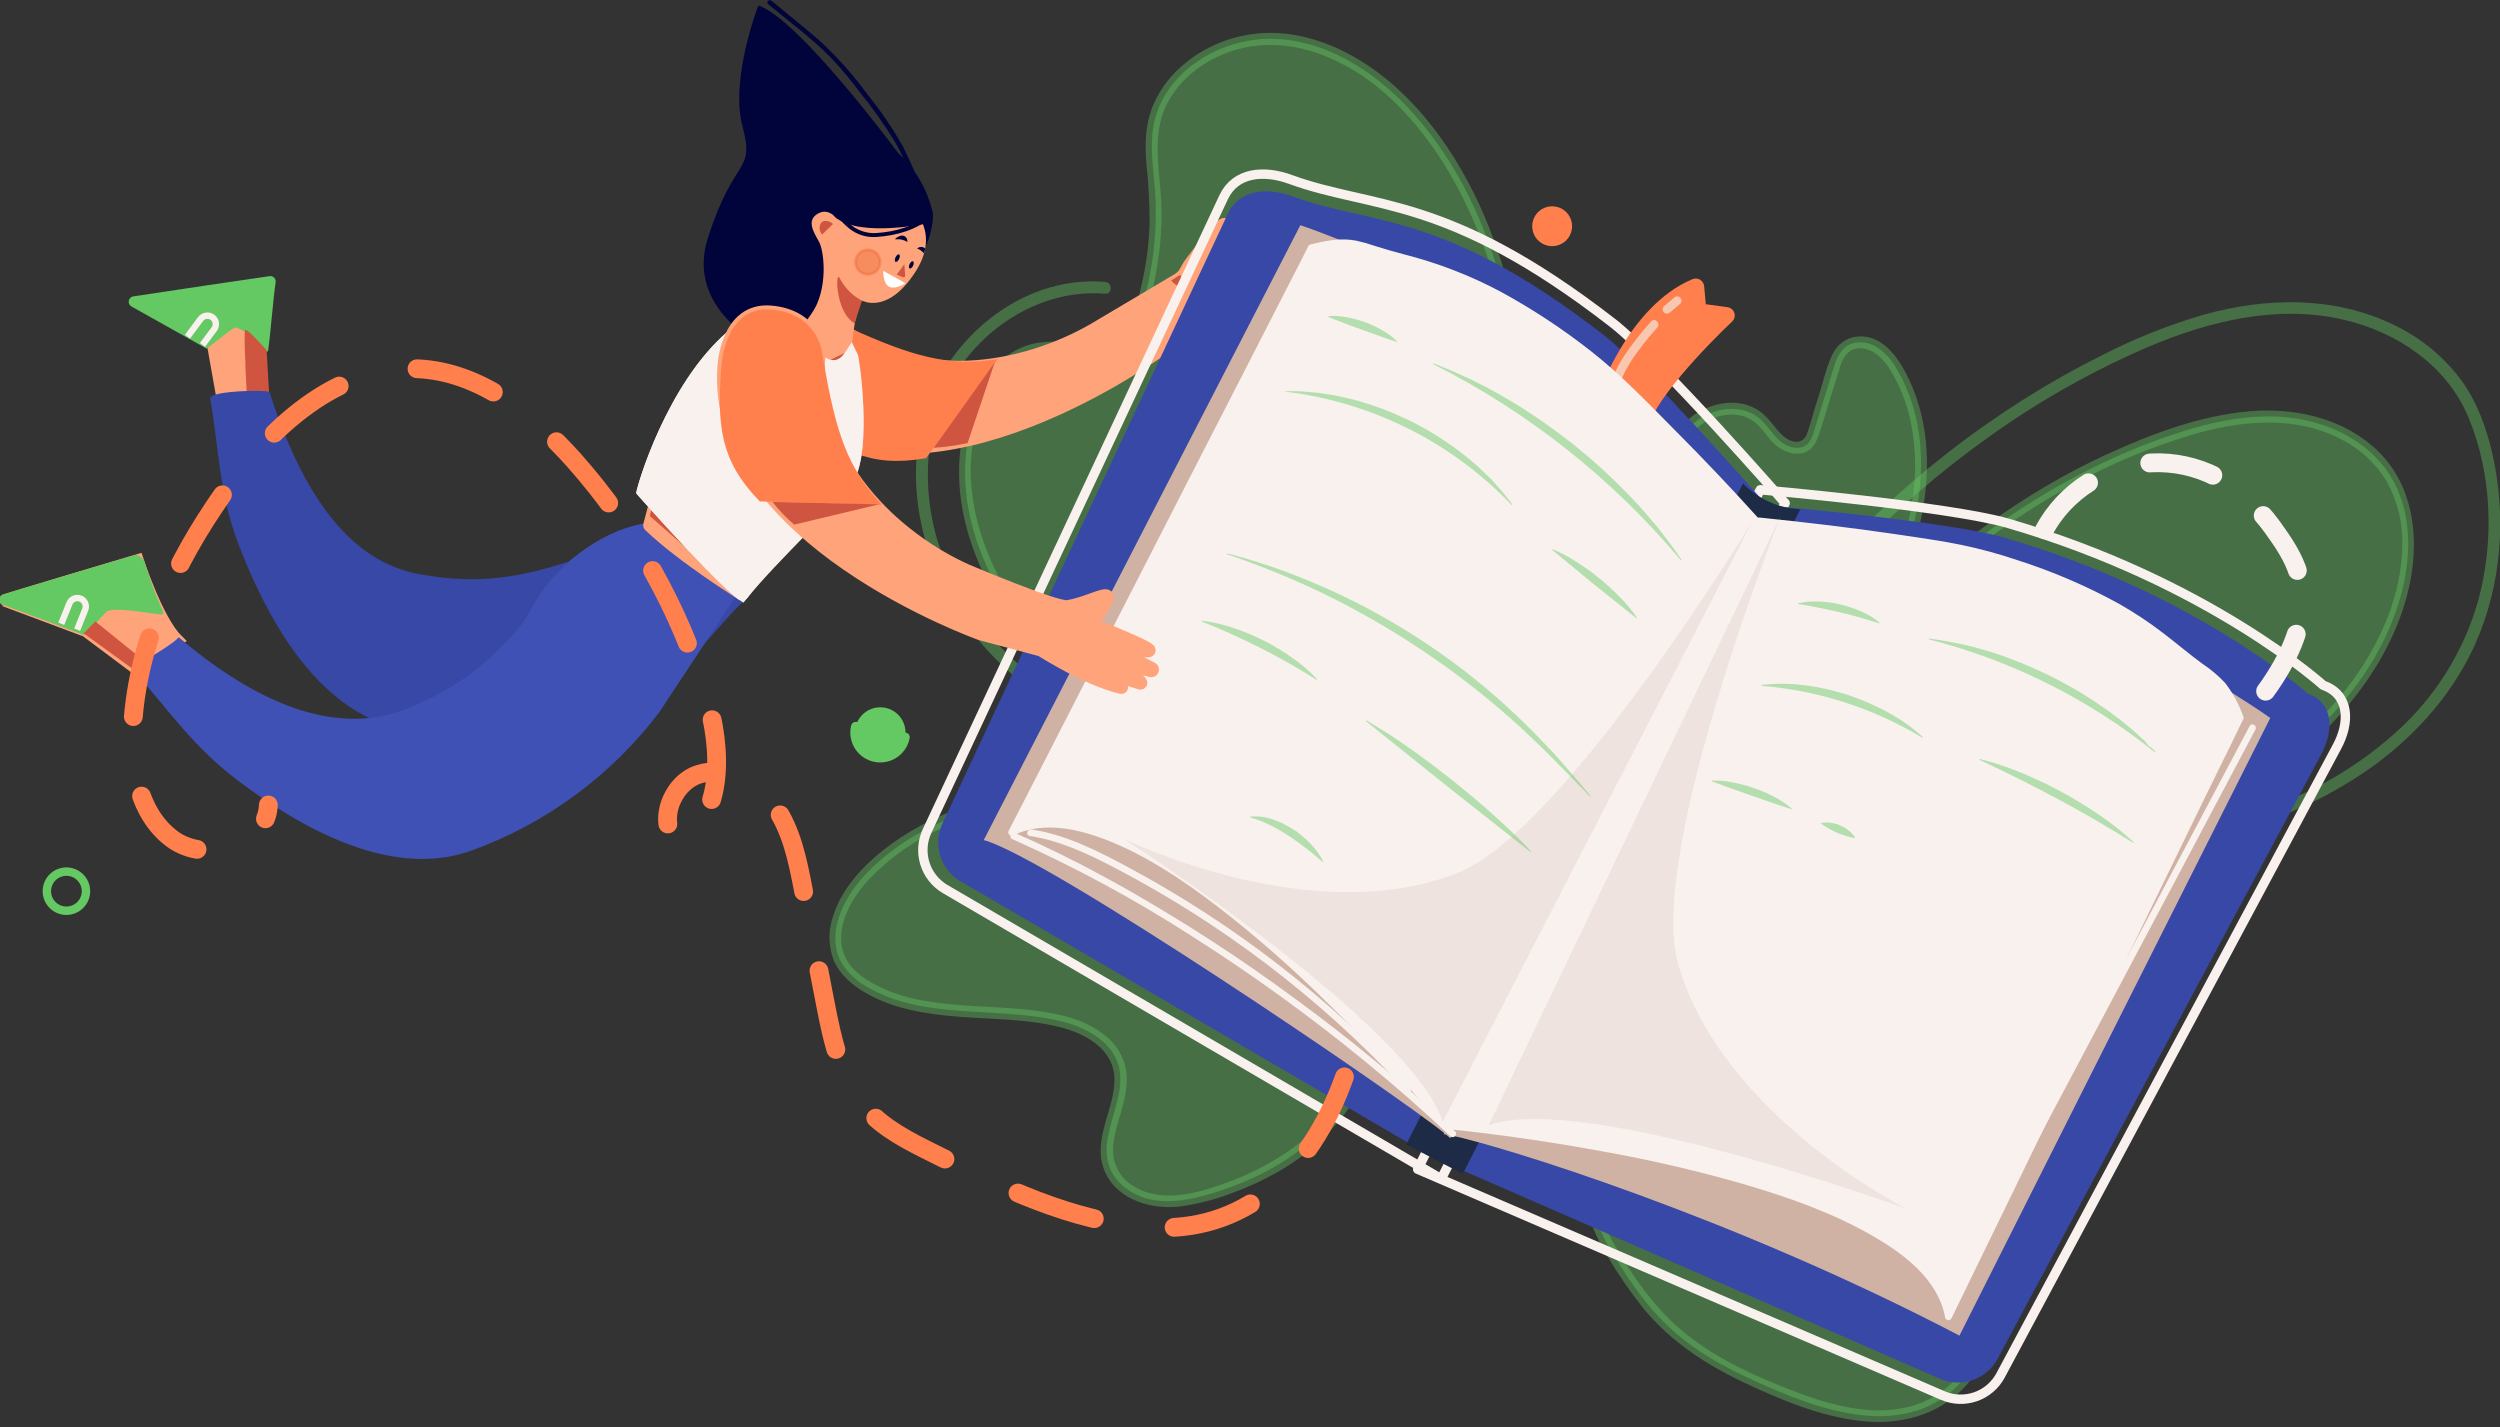 <svg width="282" height="161" viewBox="0 0 282 161" fill="none" xmlns="http://www.w3.org/2000/svg">
<rect x="0" y="0" width="282" height="161" fill="#333333" stroke="none"/>
<path opacity="0.4" d="M187.547 96.255C189.983 89.992 193.035 83.986 196.658 78.325C203.927 66.976 213.309 57.128 224.293 49.318C229.925 45.279 235.976 41.859 242.341 39.118C249.237 36.201 256.967 34.313 264.407 36.074C270.449 37.502 275.976 41.214 278.437 47.069C281.133 53.507 281.358 61.181 279.509 67.861C277.875 73.546 274.671 78.655 270.266 82.603C265.889 86.526 260.756 89.511 255.181 91.374C249.543 93.328 243.599 94.246 237.635 94.087C236.211 94.044 234.786 93.938 233.383 93.764C232.533 93.658 232.533 94.993 233.383 95.099C239.467 95.812 245.629 95.389 251.559 93.853C257.477 92.388 263.055 89.789 267.983 86.2C272.728 82.683 276.741 78.121 279.177 72.708C282.213 65.956 282.774 58.15 281.086 50.96C280.423 48.145 279.386 45.322 277.685 42.962C275.71 40.285 273.11 38.132 270.113 36.69C263.378 33.386 255.713 33.514 248.608 35.491C244.71 36.627 240.926 38.126 237.307 39.968C234.224 41.499 231.222 43.186 228.311 45.024C222.459 48.713 216.983 52.968 211.964 57.729C206.966 62.472 202.438 67.688 198.444 73.303C194.447 78.913 191.021 84.908 188.218 91.2C187.53 92.751 186.878 94.309 186.263 95.877C185.952 96.681 187.241 97.025 187.538 96.234L187.547 96.255Z" fill="#64C962"/>
<path opacity="0.4" d="M192.215 96.472C204.626 75.944 221.862 57.044 244.535 49.208C248.876 47.707 253.464 46.627 258.038 47.082C262.613 47.537 267.179 49.752 269.616 53.647C272.001 57.473 272.052 62.35 270.938 66.709C268.974 74.4 263.71 80.948 257.363 85.719C251.015 90.49 243.617 93.662 236.177 96.408" fill="#64C962"/>
<path opacity="0.4" d="M192.789 96.808C197.972 88.245 203.881 80.098 210.756 72.814C217.499 65.667 225.182 59.353 233.838 54.659C238.31 52.19 243.049 50.237 247.962 48.838C253.183 47.396 258.961 46.933 263.931 49.471C266.117 50.542 267.952 52.215 269.22 54.293C270.49 56.595 271.095 59.205 270.967 61.832C270.844 66.891 268.778 71.815 265.951 75.948C259.777 84.975 249.854 90.337 239.922 94.27C238.621 94.788 237.312 95.282 236.002 95.766C235.203 96.06 235.547 97.352 236.355 97.042C246.895 93.147 257.613 88.283 264.96 79.443C268.255 75.472 270.836 70.773 271.856 65.684C272.893 60.501 272.196 54.773 268.272 50.925C264.445 47.175 258.872 45.934 253.668 46.401C248.085 46.899 242.648 48.953 237.588 51.278C228.362 55.53 220.089 61.657 212.857 68.754C205.506 75.982 199.179 84.18 193.661 92.858C192.975 93.938 192.3 95.025 191.637 96.119C191.19 96.859 192.347 97.531 192.789 96.795V96.808Z" fill="#64C962"/>
<path opacity="0.4" d="M178.232 96.876C178.233 97.003 178.203 97.129 178.146 97.242C178.089 97.356 178.006 97.454 177.903 97.529C177.8 97.603 177.681 97.653 177.556 97.672C177.43 97.692 177.302 97.681 177.181 97.642C172.568 83.776 173.261 68.809 172.564 54.217C171.867 39.624 169.341 24.202 159.758 13.181C155.69 8.504 150.124 4.677 143.925 4.388C137.727 4.099 131.124 8.151 130.099 14.27C129.7 16.612 130.099 19.006 130.278 21.379C130.589 25.676 130.14 29.994 128.951 34.135C128.56 35.483 128.058 36.873 127.021 37.825C124.262 40.377 119.73 38.472 116.145 39.577C113.697 40.33 111.894 42.456 110.759 44.752C108.582 49.127 108.395 54.319 109.598 59.055C110.801 63.792 113.305 68.112 116.29 71.981C125.102 83.309 137.829 90.935 151.974 93.36" fill="#64C962"/>
<path opacity="0.4" d="M177.568 96.876C177.568 97.004 177.462 97.029 177.356 96.999L177.824 97.463C174.992 88.908 174.163 79.894 173.793 70.939C173.436 62.389 173.495 53.812 172.543 45.3C171.693 37.647 170.064 29.993 166.808 22.948C163.644 16.145 158.73 9.516 151.927 5.978C148.666 4.277 144.933 3.333 141.256 3.852C137.93 4.29 134.845 5.827 132.493 8.219C131.36 9.392 130.479 10.784 129.904 12.309C129.185 14.24 129.151 16.31 129.304 18.338C129.55 20.616 129.674 22.906 129.674 25.197C129.602 27.488 129.309 29.766 128.798 32C128.373 33.845 127.948 36.15 126.426 37.443C125.15 38.539 123.327 38.582 121.724 38.561C119.972 38.561 118.195 38.395 116.469 38.786C114.709 39.234 113.138 40.234 111.988 41.639C109.39 44.675 108.272 48.833 108.187 52.767C108.093 56.967 109.207 61.083 111.018 64.85C112.827 68.492 115.115 71.875 117.821 74.911C120.317 77.777 123.093 80.388 126.107 82.704C132.14 87.363 139.027 90.797 146.379 92.811C148.156 93.299 149.957 93.684 151.783 93.968C152.633 94.112 152.981 92.824 152.135 92.692C144.679 91.422 137.551 88.676 131.171 84.614C124.665 80.529 119.087 75.128 114.794 68.758C110.295 61.955 107.485 53.005 111.235 45.232C111.967 43.584 113.111 42.152 114.556 41.074C116.048 40.045 117.736 39.832 119.504 39.841C121.273 39.849 123.029 40.032 124.751 39.658C125.614 39.478 126.423 39.101 127.117 38.558C127.811 38.014 128.37 37.319 128.752 36.524C129.67 34.662 130.104 32.502 130.452 30.474C130.842 28.274 131.033 26.044 131.022 23.811C130.996 19.763 129.695 15.388 131.689 11.603C133.199 8.742 136.005 6.701 139.053 5.723C142.454 4.63 146.056 4.979 149.368 6.28C156.472 9.065 161.663 15.634 164.996 22.28C168.432 29.121 170.166 36.737 171.085 44.288C172.105 52.677 172.092 61.134 172.403 69.566C172.73 78.435 173.402 87.403 175.944 95.953C176.093 96.459 176.25 96.961 176.412 97.463C176.574 97.965 176.727 98.313 177.301 98.368C177.504 98.383 177.707 98.356 177.899 98.289C178.091 98.222 178.268 98.116 178.417 97.978C178.567 97.84 178.687 97.673 178.77 97.487C178.853 97.302 178.897 97.101 178.899 96.897C178.92 96.047 177.59 96.047 177.568 96.897V96.876Z" fill="#64C962"/>
<path opacity="0.4" d="M124.649 31.792C114.985 31.014 106.235 38.595 104.003 47.707C102.766 52.749 103.263 58.132 105.036 62.984C106.851 67.811 109.796 72.132 113.624 75.587C117.876 79.503 122.978 82.39 128.369 84.469C129.173 84.775 129.521 83.487 128.726 83.193C119.704 79.724 111.214 73.571 107.115 64.574C105.004 60.059 104.232 55.033 104.892 50.092C105.547 45.505 107.751 41.28 111.137 38.118C114.772 34.742 119.641 32.723 124.649 33.127C125.499 33.195 125.499 31.851 124.649 31.792Z" fill="#64C962"/>
<path opacity="0.4" d="M149.189 87.165C141.243 85.124 128.012 89.525 119.815 89.78C111.618 90.035 103.178 92.731 97.558 98.709C95.041 101.383 93.123 105.452 94.951 108.641C95.677 109.789 96.688 110.728 97.885 111.367C104.173 115.028 112.115 113.531 119.224 115.087C122.2 115.738 125.384 117.307 126.184 120.236C127.191 123.931 123.884 127.864 125.1 131.496C125.793 133.566 127.867 134.948 130.01 135.344C132.153 135.739 134.368 135.297 136.464 134.685C141.332 133.264 145.992 130.828 149.495 127.159C152.999 123.489 155.269 118.502 155.099 113.429C154.975 109.577 168.236 89.418 166.578 85.936" fill="#64C962"/>
<path opacity="0.4" d="M149.367 86.531C146.413 85.787 143.292 85.885 140.282 86.178C136.821 86.51 133.398 87.139 129.98 87.747C126.891 88.373 123.768 88.819 120.627 89.082C118.926 89.189 117.204 89.252 115.495 89.507C113.73 89.735 111.984 90.089 110.27 90.566C106.803 91.513 103.531 93.066 100.606 95.154C97.77 97.229 95.079 99.891 93.982 103.313C93.412 104.913 93.425 106.663 94.02 108.254C94.709 109.921 96.095 111.112 97.626 111.992C100.878 113.867 104.645 114.424 108.335 114.7C112.026 114.977 115.844 114.938 119.479 115.84C122.412 116.567 125.716 118.34 125.712 121.792C125.712 125.139 123.326 128.315 124.457 131.699C125.639 135.212 129.674 136.487 133.075 136.092C135.07 135.827 137.027 135.328 138.904 134.604C140.667 133.968 142.374 133.186 144.006 132.265C147.239 130.463 150.031 127.967 152.182 124.956C154.332 121.928 155.582 118.353 155.787 114.645C155.809 114.13 155.762 113.612 155.809 113.101C155.809 113.306 155.834 112.974 155.851 112.897C155.885 112.753 155.919 112.608 155.962 112.472C156.164 111.797 156.408 111.135 156.693 110.491C158.491 106.307 160.779 102.327 162.854 98.279C163.908 96.217 164.95 94.142 165.859 92.016C166.518 90.477 167.216 88.861 167.394 87.182C167.467 86.651 167.395 86.11 167.186 85.617C166.829 84.835 165.681 85.511 166.034 86.289C165.94 86.08 166.034 86.353 166.064 86.421C166.064 86.535 166.093 86.489 166.064 86.421C166.064 86.484 166.064 86.552 166.064 86.616C166.064 86.68 166.064 86.854 166.064 86.973C166.064 87.092 166.064 87.097 166.064 87.156C166.069 87.198 166.069 87.241 166.064 87.284C165.938 87.989 165.75 88.682 165.502 89.354C164.824 91.214 164.034 93.03 163.134 94.793C161.081 98.989 158.798 103.063 156.757 107.259C155.966 108.763 155.296 110.327 154.754 111.936C154.585 112.445 154.496 112.978 154.491 113.514C154.52 115.294 154.275 117.068 153.764 118.774C151.638 125.823 145.537 130.717 138.836 133.23C135.52 134.467 131.273 135.845 127.973 133.868C127.309 133.501 126.743 132.979 126.324 132.346C125.905 131.713 125.645 130.988 125.567 130.233C125.444 128.6 125.992 127.01 126.443 125.462C126.894 123.914 127.293 122.256 127 120.61C126.719 119.135 125.92 117.81 124.746 116.873C122.157 114.726 118.675 114.173 115.431 113.85C111.779 113.488 108.084 113.548 104.462 112.919C102.707 112.647 100.998 112.137 99.381 111.401C97.821 110.665 96.227 109.674 95.41 108.097C93.85 105.065 95.959 101.387 98.029 99.168C100.43 96.663 103.31 94.668 106.499 93.3C109.689 91.923 113.069 91.037 116.524 90.672C118.11 90.494 119.708 90.477 121.298 90.349C122.786 90.23 124.275 90.026 125.746 89.796C132.123 88.802 138.577 87.101 145.086 87.292C146.409 87.316 147.725 87.485 149.01 87.798C149.861 88.007 150.201 86.718 149.367 86.522V86.531Z" fill="#64C962"/>
<path opacity="0.4" d="M164.197 90.613C166.527 96.463 178.16 135.024 181.357 140.454C183.402 143.941 185.659 147.368 188.669 150.068C191.981 153.044 196.067 155.009 200.149 156.752C205.952 159.222 212.831 161.272 218.337 158.193C223.086 155.536 225.28 149.66 225.072 144.221C224.863 138.783 217.487 94.142 215.348 89.138" fill="#64C962"/>
<path opacity="0.4" d="M163.555 90.792C164.933 94.261 165.991 97.875 167.139 101.421C168.98 107.106 170.804 112.8 172.666 118.48C174.41 123.799 176.161 129.11 178.091 134.366C178.729 136.1 179.367 137.839 180.145 139.523C180.505 140.289 180.91 141.033 181.357 141.751C182.552 143.787 183.893 145.734 185.37 147.576C188.444 151.314 192.415 153.92 196.76 155.97C200.914 157.921 205.293 159.762 209.889 160.285C214.141 160.77 218.516 159.728 221.526 156.544C224.247 153.665 225.569 149.66 225.743 145.752C225.775 144.266 225.682 142.779 225.463 141.309C225.225 139.357 224.948 137.414 224.663 135.475C223.86 130.003 222.963 124.539 222.057 119.084C221.088 113.335 220.076 107.604 218.975 101.864C218.222 97.96 217.525 93.993 216.424 90.171C216.291 89.706 216.132 89.249 215.948 88.802C215.858 88.649 215.712 88.538 215.54 88.492C215.369 88.447 215.187 88.471 215.034 88.559C214.885 88.653 214.777 88.799 214.733 88.969C214.689 89.139 214.711 89.32 214.795 89.474C214.689 89.227 214.795 89.512 214.829 89.58C214.863 89.648 214.906 89.792 214.944 89.899C215.025 90.15 215.102 90.405 215.174 90.656C215.369 91.336 215.544 92.025 215.705 92.713C216.173 94.648 216.581 96.6 216.981 98.551C218.073 103.939 219.047 109.351 219.987 114.764C220.965 120.411 221.894 126.066 222.776 131.729C223.367 135.556 223.97 139.268 224.345 143.073C224.965 149.388 222.257 156.735 215.629 158.602C211.335 159.813 206.726 158.572 202.678 157.045C198.359 155.417 193.92 153.44 190.281 150.553C186.743 147.746 184.095 143.932 181.888 140.029C181.236 138.811 180.678 137.545 180.221 136.241C178.368 131.47 176.761 126.601 175.149 121.746C173.249 116.014 171.404 110.266 169.55 104.521C168.198 100.329 166.88 96.124 165.417 91.974C165.235 91.459 165.052 90.945 164.848 90.434C164.537 89.648 163.245 89.988 163.572 90.792H163.555Z" fill="#64C962"/>
<path opacity="0.4" d="M208.677 75.727C211.543 70.429 214.434 65.059 215.85 59.208C217.266 53.357 217.066 46.877 213.988 41.69C213.425 40.62 212.59 39.717 211.569 39.071C210.518 38.488 209.111 38.408 208.167 39.147C207.393 39.751 207.062 40.75 206.773 41.699L204.592 48.723C204.48 49.212 204.253 49.667 203.928 50.049C203.112 50.866 201.671 50.513 200.795 49.76C199.919 49.008 199.349 47.949 198.474 47.209C196.182 45.253 192.39 46.104 190.396 48.374C188.402 50.645 193.627 88.989 193.737 92.003" fill="#64C962"/>
<path opacity="0.4" d="M209.256 76.063C212.155 70.684 215.131 65.207 216.534 59.212C217.81 53.816 217.75 47.919 215.352 42.834C214.281 40.563 212.474 37.757 209.604 37.953C208.984 37.995 208.388 38.205 207.878 38.56C207.368 38.915 206.964 39.402 206.709 39.968C206.037 41.329 205.701 42.889 205.251 44.331L204.566 46.537C204.311 47.358 204.111 48.238 203.784 49.025C203.291 50.241 201.943 49.909 201.135 49.173C200.136 48.264 199.507 47.047 198.35 46.282C197.379 45.673 196.243 45.376 195.098 45.432C193.968 45.486 192.865 45.798 191.875 46.346C191.033 46.749 190.302 47.354 189.749 48.106C189.488 48.659 189.35 49.263 189.345 49.875C189.214 52.091 189.247 54.314 189.443 56.525C189.847 63.273 190.595 69.999 191.356 76.713C191.905 81.612 192.594 86.493 193.027 91.416C193.027 91.603 193.057 91.791 193.065 91.982C193.099 92.832 194.434 92.832 194.4 91.982C194.345 90.587 194.128 89.188 193.975 87.802C193.665 85.09 193.342 82.377 193.031 79.664C192.262 73.01 191.514 66.351 190.999 59.68C190.799 57.129 190.617 54.539 190.612 51.963C190.6 51.138 190.638 50.313 190.727 49.492C190.702 49.705 190.757 49.318 190.774 49.229C190.791 49.139 190.838 48.995 190.867 48.88C190.867 48.906 190.906 48.702 190.867 48.88C190.878 48.846 190.895 48.814 190.918 48.786C191.059 48.723 190.693 49.003 190.969 48.727C191.178 48.523 191.373 48.302 191.599 48.132C193.193 46.826 195.706 46.235 197.551 47.358C198.656 48.03 199.252 49.254 200.183 50.113C201.033 50.879 202.236 51.389 203.384 51.095C204.77 50.725 205.085 49.292 205.472 48.093C205.948 46.554 206.425 45.015 206.904 43.476C207.117 42.787 207.33 42.085 207.555 41.401C207.713 40.769 208.041 40.193 208.503 39.734C209.468 38.922 210.901 39.309 211.79 40.036C212.823 40.886 213.49 42.111 214.077 43.28C214.662 44.493 215.113 45.766 215.42 47.077C216.029 49.733 216.181 52.474 215.871 55.181C215.272 60.985 212.818 66.415 210.157 71.534C209.481 72.831 208.788 74.115 208.095 75.399C207.67 76.156 208.839 76.828 209.247 76.071L209.256 76.063Z" fill="#64C962"/>
<path d="M89.649 46.461C104.815 58.515 130.835 39.513 130.835 39.513L136.179 34.904C142.654 32.026 144.793 29.764 144.793 29.764L140.583 31.703L145.605 27.731C145.736 27.625 145.15 27.706 144.997 27.782L140.303 30.236L145.133 25.937C145.154 25.917 145.168 25.889 145.171 25.86C145.174 25.83 145.166 25.8 145.149 25.776C145.132 25.752 145.107 25.734 145.078 25.727C145.049 25.72 145.019 25.724 144.992 25.737L139.227 28.913C139.227 28.913 143.772 24.708 143.054 24.823C142.335 24.938 136.349 29.117 136.349 29.117C136.349 29.117 138.819 25.104 138.071 25.32C137.586 25.461 135.694 27.872 134.423 29.572C133.607 30.657 133.836 31.022 132.65 31.698L124.045 36.801C116.817 41.231 104.011 44.603 94.377 36.643C94.377 36.643 90.704 34.709 87.54 38.599C84.377 42.49 89.649 46.461 89.649 46.461Z" fill="#FFA47A" stroke="#FFA47A" stroke-width="1.48" stroke-linecap="round" stroke-linejoin="round"/>
<path d="M111.868 40.916C106.095 41.695 101.516 39.943 94.377 36.665C94.377 36.665 90.704 34.73 87.541 38.62C84.377 42.511 89.666 46.47 89.666 46.47C94.768 50.526 98.148 52.473 104.3 51.402L111.868 40.916Z" fill="#FF7F4D" stroke="#FF7F4D" stroke-width="0.6" stroke-miterlimit="10"/>
<path d="M112.204 40.882L109.147 49.973C107.888 50.255 106.609 50.435 105.321 50.513L112.204 40.882Z" fill="#CF5540"/>
<path d="M133.118 31.001C133.373 31.426 133.568 32.077 133.292 32.251C133.016 32.425 132.374 32.034 132.119 31.626" fill="#CF5540"/>
<path d="M137.327 28.063C137.327 28.063 136.646 29.997 136.655 29.942L139.359 26.723L137.327 28.063Z" fill="#CF5540"/>
<path d="M85.538 0.625C90.045 2.032 101.303 17.242 101.303 17.242C103.256 19.037 104.619 21.382 105.21 23.968C105.398 24.929 104.747 27.761 103.982 28.352L88.986 40.534C88.986 40.534 76.916 36.256 79.828 26.927C82.741 17.599 85.202 19.614 83.757 14.278C82.311 8.942 85.538 0.625 85.538 0.625Z" fill="#00043B"/>
<path d="M104.551 22.922C103.796 20.765 102.91 18.657 101.898 16.608C100.725 14.525 99.379 12.544 97.876 10.685C96.192 8.361 94.265 6.223 92.128 4.307C90.453 2.866 88.727 1.492 87.026 0.089C86.758 -0.132 86.371 0.251 86.639 0.472C89.143 2.538 91.822 4.49 94.05 6.85C95.085 7.979 96.063 9.16 96.979 10.387C98.424 12.17 99.75 14.045 100.95 16C102.226 18.236 103.127 20.677 104.037 23.075C104.16 23.398 104.687 23.258 104.564 22.931L104.551 22.922Z" fill="#00043B"/>
<path d="M94.688 24.627C94.668 24.649 94.644 24.667 94.618 24.679C94.591 24.691 94.562 24.697 94.532 24.697C94.503 24.697 94.474 24.691 94.448 24.679C94.421 24.667 94.397 24.649 94.377 24.627C94.041 24.232 93.132 23.394 92.018 24.262C90.904 25.129 92.107 26.668 92.443 27.387C92.923 28.437 93.293 31.639 92.171 34.254C91.367 36.146 88.115 39.505 88.115 39.505C88.115 39.505 92.562 44.48 95.823 42.303C95.823 42.303 96.146 35.295 97.217 33.909C97.243 33.88 100.011 35.542 103.144 30.84C106.12 26.405 103.174 23.637 102.468 23.067C101.86 22.591 99.122 19.984 94.688 24.627Z" fill="#FFA47A"/>
<path d="M96.048 39.466C95.942 39.466 91.482 41.652 91.482 41.652C91.482 41.652 93.54 43.744 95.814 42.302L96.048 39.466Z" fill="#CF5540"/>
<path d="M102.124 31.94L99.628 30.55C99.628 30.55 99.581 32.098 100.376 32.374C101.171 32.651 102.124 31.94 102.124 31.94Z" fill="white"/>
<path d="M93.961 25.265C93.629 24.925 92.996 24.767 92.655 25.099C92.506 25.299 92.433 25.545 92.448 25.794C92.462 26.043 92.565 26.279 92.736 26.46" fill="#CF5540"/>
<path d="M102.009 29.789L101.158 30.971L101.847 31.277C101.876 31.29 101.908 31.295 101.939 31.291C101.971 31.288 102.001 31.277 102.026 31.258C102.052 31.24 102.073 31.215 102.086 31.186C102.099 31.158 102.105 31.126 102.102 31.094L102.009 29.789Z" fill="#CF5540"/>
<path d="M104.462 25.222C104.462 25.222 97.234 26.749 94.377 24.627C91.52 22.505 98.909 16.939 101.669 20.239C104.428 23.538 104.462 25.222 104.462 25.222Z" fill="#00043B"/>
<path d="M97.23 33.917C96.148 33.348 95.268 32.456 94.713 31.366C94.207 30.35 94.207 35.287 96.414 36.469C96.431 36.43 96.826 35.091 97.23 33.917Z" fill="#CF5540"/>
<path d="M101.052 27C100.738 27.038 101.477 26.511 101.834 26.575C101.997 26.602 102.142 26.692 102.237 26.826C102.333 26.96 102.372 27.127 102.345 27.289C101.96 27.046 101.503 26.944 101.052 27Z" fill="#00043B"/>
<path d="M104.36 28.033C104.238 27.917 104.077 27.853 103.909 27.853C103.741 27.853 103.58 27.917 103.458 28.033C103.755 28.147 104.02 28.332 104.228 28.573" fill="#00043B"/>
<path d="M101.018 29.019C100.907 29.249 100.907 29.479 101.018 29.534C101.129 29.589 101.307 29.445 101.418 29.215C101.528 28.985 101.528 28.756 101.418 28.701C101.307 28.645 101.133 28.79 101.018 29.019Z" fill="#00043B"/>
<path d="M102.604 29.789C102.498 30.006 102.498 30.214 102.604 30.278C102.71 30.342 102.885 30.193 102.991 29.976C103.097 29.759 103.097 29.551 102.991 29.483C102.885 29.415 102.71 29.568 102.604 29.789Z" fill="#00043B"/>
<path opacity="0.37" d="M96.571 29.151C96.49 29.413 96.489 29.693 96.567 29.955C96.645 30.218 96.799 30.451 97.01 30.626C97.221 30.801 97.478 30.91 97.751 30.939C98.023 30.967 98.298 30.914 98.54 30.787C98.783 30.66 98.982 30.463 99.113 30.223C99.244 29.982 99.3 29.708 99.276 29.435C99.251 29.162 99.146 28.903 98.974 28.69C98.802 28.477 98.571 28.319 98.31 28.237C98.136 28.183 97.952 28.163 97.77 28.18C97.589 28.196 97.412 28.248 97.25 28.333C97.089 28.418 96.946 28.534 96.829 28.674C96.712 28.815 96.625 28.977 96.571 29.151Z" fill="#E8632E" stroke="#E8632E" stroke-width="0.32" stroke-miterlimit="10"/>
<path d="M93.288 23.067C94.139 23.981 94.832 25.027 95.814 25.792C96.684 26.484 97.784 26.819 98.892 26.728C101.065 26.583 103.471 25.941 105.095 24.419C105.304 24.223 104.989 23.909 104.781 24.104C103.25 25.537 100.954 26.149 98.892 26.281C98.331 26.326 97.766 26.253 97.234 26.068C96.701 25.883 96.214 25.589 95.801 25.206C95.023 24.429 94.289 23.61 93.603 22.752C93.412 22.54 93.097 22.854 93.288 23.067Z" fill="#00043B"/>
<path d="M30.306 45.155C29.796 41.796 29.498 33.497 29.498 33.497L15.115 34.275C16.947 35.159 23.384 39.156 23.384 39.156L24.519 45.534C24.519 45.534 30.31 45.096 30.306 45.155Z" fill="#FFA47A"/>
<path d="M23.333 39.148L14.923 34.441C14.837 34.398 14.766 34.328 14.722 34.242C14.678 34.157 14.663 34.059 14.679 33.964C14.695 33.868 14.74 33.781 14.81 33.714C14.879 33.646 14.968 33.603 15.063 33.59C18.55 33.05 27.954 31.664 30.429 31.307C30.499 31.297 30.57 31.304 30.637 31.327C30.704 31.351 30.765 31.389 30.814 31.44C30.864 31.491 30.9 31.553 30.921 31.621C30.942 31.688 30.947 31.76 30.935 31.83C30.667 33.505 30.31 38.153 30.084 39.513C30.05 39.73 27.291 36.294 26.33 36.852C25.51 37.336 23.405 39.118 23.333 39.148Z" fill="#64C962" stroke="#64C962" stroke-width="0.32" stroke-miterlimit="10"/>
<path d="M22.836 38.905L24.162 37.128C24.313 36.925 24.377 36.67 24.34 36.42C24.303 36.17 24.169 35.944 23.967 35.793V35.793C23.763 35.642 23.508 35.578 23.257 35.615C23.006 35.651 22.78 35.785 22.627 35.988L21.144 37.987" stroke="#F8F1EE" stroke-width="0.72" stroke-miterlimit="10"/>
<path d="M27.674 41.244C27.763 43.255 27.891 45.262 27.891 45.262L30.399 45.143L30.076 39.505C30.076 39.505 28.023 37.183 27.695 37.204C27.534 37.204 27.58 39.232 27.695 41.244" fill="#CF5540"/>
<path d="M19.983 72.147C17.75 69.927 15.544 63.162 15.544 63.162C15.544 63.162 0.298 67.691 0.425 67.737C0.553 67.784 9.681 71.198 9.681 71.198L15.267 75.382C15.267 75.382 19.506 72.393 19.983 72.147Z" fill="#FFA47A" stroke="#FFA47A" stroke-width="1.3" stroke-miterlimit="10"/>
<path d="M9.426 71.433L0.366 68.061C0.281 68.026 0.209 67.967 0.158 67.892C0.107 67.816 0.08 67.727 0.08 67.635C0.08 67.544 0.107 67.455 0.158 67.379C0.209 67.304 0.281 67.245 0.366 67.21C3.742 66.181 12.853 63.473 15.246 62.767C15.536 62.682 16.067 63.15 16.156 63.443C16.74 65.384 17.45 67.284 18.282 69.132C18.384 69.323 12.853 68.154 11.977 68.839C11.237 69.421 9.685 71.585 9.426 71.433Z" fill="#64C962" stroke="#64C962" stroke-width="0.32" stroke-miterlimit="10"/>
<path d="M8.703 71.033L9.609 68.766C9.656 68.65 9.68 68.526 9.679 68.401C9.678 68.275 9.652 68.152 9.603 68.036C9.554 67.921 9.483 67.816 9.393 67.729C9.304 67.641 9.198 67.572 9.082 67.525V67.525C8.966 67.478 8.841 67.454 8.716 67.455C8.591 67.456 8.467 67.482 8.352 67.531C8.236 67.58 8.132 67.651 8.044 67.74C7.956 67.83 7.887 67.936 7.84 68.052L6.909 70.361" stroke="#F8F1EE" stroke-width="0.72" stroke-miterlimit="10"/>
<path d="M16.586 74.808L10.757 70.102L9.43 71.437L15.365 75.74L16.586 74.808Z" fill="#CF5540"/>
<path d="M76.342 61.036C78.187 61.742 79.514 63.286 80.168 66.454C80.823 69.621 83.995 64.481 83.901 67.661C82.664 68.346 75.93 77.015 73.604 77.998C63.281 82.283 55.428 84.129 45.386 82.101C35.569 80.115 29.966 68.92 27.104 61.5C24.851 55.662 24.889 50.896 23.86 44.939C24.158 44.25 29.97 44.088 30.285 44.356C34.243 56.64 39.727 63.49 47.185 64.893C54.153 66.215 59.089 65.127 64.191 63.494C64.2 63.494 69.888 58.562 76.342 61.036Z" fill="#3748A6" stroke="#3748A6" stroke-width="0.3" stroke-miterlimit="10"/>
<g style="mix-blend-mode:multiply" opacity="0.43">
<g style="mix-blend-mode:multiply" opacity="0.43">
<path d="M47.193 64.893C54.161 66.215 59.097 65.127 64.199 63.494C64.199 63.494 69.896 58.562 76.35 61.036C78.195 61.742 79.522 63.286 80.177 66.453C80.832 69.621 83.803 64.812 83.727 67.993C82.49 68.681 75.938 77.032 73.612 77.998" fill="#3748A6"/>
</g>
</g>
<path d="M83.331 66.475C80.1 63.498 73.978 58.745 73.438 59.077C67.89 59.74 62.494 64.077 60.003 68.831C59.531 69.751 58.944 70.609 58.255 71.382C55.122 74.877 51.597 77.908 45.722 80.166C38.639 82.892 29.991 80.425 20.174 72.088C19.085 73.236 15.276 75.03 15.387 75.774C19.396 80.298 21.875 84.099 26.866 87.879C33.201 92.671 43.872 99.245 53.256 95.762C61.617 92.703 68.919 87.299 74.288 80.196L83.331 66.475Z" fill="#3F51B5" stroke="#3F51B5" stroke-width="0.3" stroke-miterlimit="10"/>
<g style="mix-blend-mode:multiply" opacity="0.5">
<path d="M73.127 81.548C73.127 81.548 44.859 109.143 15.786 75.45C15.786 75.45 22.525 87.118 36.368 93.555C37.036 93.079 51.414 105.537 73.127 81.548Z" fill="#3F51B5"/>
</g>
<path d="M96.018 40.066C96.218 40.453 97.604 50.475 95.657 53.846C94.352 56.108 86.996 62.852 83.706 66.989C83.706 66.989 77.031 62.844 73.293 59.255C74.335 55.352 77.855 40.211 85.036 36.231C86.55 36.561 88.043 36.979 89.509 37.481C89.509 37.481 93.416 44.097 96.018 40.066Z" fill="#FFA47A" stroke="#FFA47A" stroke-width="1.48" stroke-linecap="round" stroke-linejoin="round"/>
<path d="M73.6 57.01L73.298 58.201L81.418 65.327L73.6 57.01Z" fill="#CF5540"/>
<path d="M96.018 40.066C96.218 40.453 97.604 50.475 95.657 53.846C94.352 56.108 86.996 62.852 83.706 66.989C83.706 66.989 81.656 65.624 72.554 55.432C73.595 51.525 77.856 40.211 85.036 36.231C86.55 36.561 88.043 36.979 89.509 37.481C89.509 37.481 93.416 44.097 96.018 40.066Z" fill="#F8F1EE" stroke="#F8F1EE" stroke-width="1.48" stroke-miterlimit="10"/>
<g style="mix-blend-mode:multiply">
<path d="M83.706 66.989C83.706 66.989 81.656 65.624 72.554 55.432C73.595 51.525 77.856 40.211 85.036 36.231C86.55 36.561 88.043 36.979 89.509 37.481" fill="#F8F1EE"/>
<path d="M83.706 66.989C83.706 66.989 81.656 65.624 72.554 55.432C73.595 51.525 77.856 40.211 85.036 36.231C86.55 36.561 88.043 36.979 89.509 37.481" stroke="#F8F1EE" stroke-width="1.48" stroke-linecap="round" stroke-linejoin="round"/>
</g>
<path d="M159.911 131.891L219.183 157.432C220.349 157.925 221.657 157.966 222.852 157.548C224.047 157.13 225.044 156.283 225.649 155.17L263.599 84.256C265.104 81.488 265.036 78.329 262.056 77.3C262.056 77.3 249.165 65.607 226.466 59.017C219.888 57.112 198.558 55.245 198.558 55.245L159.911 131.891Z" stroke="#F8F1EE" stroke-width="1.06" stroke-linecap="round" stroke-linejoin="round"/>
<path d="M162.569 132.979L106.584 100.269C105.495 99.618 104.687 98.586 104.318 97.372C103.95 96.158 104.046 94.85 104.59 93.704L138.033 22.238C139.385 19.389 142.599 19.155 145.558 20.239C154.886 23.641 163.177 21.906 181.871 36.397C187.287 40.597 201.364 56.751 201.364 56.751L162.569 132.979Z" stroke="#F8F1EE" stroke-width="1.06" stroke-linecap="round" stroke-linejoin="round"/>
<path d="M260.198 78.342C260.198 78.342 247.8 67.096 225.964 60.769C219.91 59.013 200.858 57.295 199.234 57.15C197.495 55.16 185.544 41.575 180.723 37.842C162.751 23.917 154.788 25.601 145.813 22.314C142.977 21.26 139.878 21.494 138.602 24.236L106.456 92.93C105.935 94.03 105.841 95.285 106.193 96.45C106.545 97.616 107.318 98.609 108.361 99.236L162.063 130.615H162.135L218.957 155.417C220.078 155.891 221.336 155.931 222.484 155.53C223.633 155.128 224.592 154.313 225.173 153.244L261.69 85.039C263.14 82.368 263.072 79.333 260.198 78.342Z" fill="#3748A6" stroke="#3748A6" stroke-width="0.3" stroke-miterlimit="10"/>
<path d="M158.823 129.029L164.937 132.218L202.84 57.584C200.51 57.42 198.315 56.428 196.653 54.786L158.823 129.029Z" fill="#1D2B47" stroke="#1D2B47" stroke-width="0.3" stroke-miterlimit="10"/>
<path d="M256.087 80.987C256.087 80.987 230.505 62.512 198.354 58.876C176.505 35.159 146.68 25.401 146.68 25.401L110.967 94.758C118.101 96.685 157.092 123.123 162.913 127.813L162.853 127.941C162.939 127.948 163.024 127.959 163.108 127.975C163.277 128.104 163.437 128.247 163.585 128.4L163.746 128.085C169.384 129.284 195.259 137.184 221.028 150.659L256.087 80.987Z" fill="#CFB2A3"/>
<path d="M180.498 44.811C180.498 44.811 183.899 34.721 191.033 31.766C191.128 31.727 191.23 31.711 191.333 31.719C191.435 31.727 191.534 31.759 191.621 31.812C191.708 31.866 191.782 31.939 191.836 32.026C191.889 32.114 191.922 32.213 191.93 32.315L192.138 34.581L194.821 34.947C194.942 34.962 195.056 35.012 195.15 35.09C195.243 35.167 195.313 35.27 195.35 35.386C195.388 35.502 195.392 35.626 195.361 35.744C195.331 35.862 195.267 35.969 195.178 36.052C192.534 38.527 185.502 45.785 185.702 48.472L180.498 44.811Z" fill="#FF7F4D" stroke="#FF7F4D" stroke-width="0.6" stroke-miterlimit="10"/>
<g opacity="0.76">
<path opacity="0.76" d="M182.172 44.837C182.474 44.084 182.661 43.298 182.997 42.558C183.309 41.866 183.676 41.201 184.094 40.568C184.957 39.296 185.909 38.087 186.943 36.95C187.368 36.477 186.666 35.78 186.25 36.256C185.162 37.462 184.157 38.74 183.244 40.083C182.815 40.737 182.439 41.424 182.117 42.137C181.76 42.936 181.547 43.782 181.224 44.59C180.99 45.177 181.939 45.441 182.168 44.85L182.172 44.837Z" fill="#F2FCF9"/>
<path opacity="0.76" d="M188.388 35.236L189.528 34.271C189.574 34.225 189.61 34.171 189.635 34.111C189.66 34.051 189.673 33.987 189.672 33.922C189.671 33.793 189.619 33.669 189.528 33.578C189.436 33.487 189.312 33.436 189.183 33.433C189.053 33.437 188.93 33.489 188.835 33.578L187.695 34.543C187.649 34.588 187.613 34.641 187.588 34.7C187.563 34.76 187.551 34.823 187.551 34.887C187.551 35.017 187.602 35.142 187.694 35.234C187.785 35.327 187.91 35.379 188.04 35.38C188.169 35.373 188.292 35.322 188.388 35.236Z" fill="#F2FCF9"/>
</g>
<path d="M147.905 27.978C152.798 26.736 152.934 27.71 157.828 28.968C162.303 30.018 166.593 31.739 170.553 34.071C174.571 36.405 179.443 39.73 182.772 42.974C188.15 48.217 192.976 53.051 198.006 58.638L162.756 126.499C162.756 126.499 129.376 86.438 114.109 93.887L147.905 27.978Z" fill="#F8F1EE"/>
<path d="M148.007 28.343C149.512 27.965 151.102 27.603 152.662 27.884C154.155 28.152 155.587 28.734 157.046 29.16C158.976 29.691 160.902 30.189 162.79 30.86C164.605 31.509 166.375 32.279 168.087 33.165C171.647 35.033 175.042 37.199 178.236 39.641C181.59 42.192 184.52 45.215 187.496 48.183C190.995 51.682 194.426 55.249 197.738 58.928L197.7 58.464L196.756 60.28L194.205 65.22L190.408 72.529L185.799 81.403L180.727 91.183L175.591 101.026L170.812 110.219L166.778 117.987L163.878 123.57L162.981 125.3C162.804 125.591 162.646 125.894 162.509 126.206C162.492 126.247 162.472 126.287 162.449 126.325L163.049 126.248C161.914 124.888 160.736 123.565 159.554 122.252C156.691 119.077 153.737 115.987 150.69 112.982C146.923 109.239 142.948 105.71 138.785 102.412C134.891 99.363 130.75 96.459 126.192 94.499C122.791 93.024 118.773 91.888 115.116 93.096C114.713 93.229 114.32 93.389 113.939 93.576L114.462 94.095L115.363 92.339L117.816 87.552L121.464 80.434L125.898 71.785L130.754 62.312L135.626 52.754L140.197 43.825L144.078 36.252L146.855 30.835C147.28 29.985 147.747 29.134 148.173 28.284C148.173 28.245 148.211 28.212 148.228 28.173C148.453 27.748 147.803 27.348 147.569 27.786L146.68 29.542L144.227 34.33L140.579 41.448L136.136 50.096L131.285 59.565L126.383 69.128L121.813 78.057L117.931 85.63L115.155 91.042C114.73 91.893 114.262 92.743 113.837 93.594L113.781 93.704C113.741 93.777 113.725 93.861 113.737 93.944C113.749 94.026 113.787 94.103 113.847 94.161C113.906 94.22 113.983 94.258 114.065 94.269C114.148 94.28 114.232 94.264 114.304 94.223C117.633 92.616 121.532 93.475 124.831 94.754C129.313 96.502 133.398 99.261 137.208 102.157C141.377 105.372 145.352 108.833 149.112 112.519C152.273 115.575 155.331 118.734 158.287 121.996C159.245 123.048 160.189 124.108 161.119 125.177C161.544 125.674 161.969 126.248 162.437 126.712L162.492 126.776C162.533 126.817 162.583 126.848 162.639 126.867C162.694 126.886 162.753 126.892 162.81 126.884C162.868 126.877 162.924 126.856 162.972 126.824C163.021 126.792 163.062 126.749 163.091 126.699L164.035 124.884L166.586 119.943L170.387 112.634L174.996 103.76L180.068 93.981L185.17 84.124L189.945 74.932L194.005 67.18L196.909 61.598C197.364 60.718 197.836 59.846 198.278 58.957C198.278 58.919 198.316 58.881 198.337 58.842C198.377 58.769 198.393 58.684 198.382 58.601C198.372 58.518 198.335 58.44 198.278 58.379C195.27 55.043 192.18 51.783 189.005 48.599C185.965 45.542 182.968 42.375 179.579 39.704C176.341 37.149 172.892 34.873 169.269 32.901C165.826 31.068 162.174 29.657 158.393 28.696C157.322 28.411 156.268 28.114 155.201 27.778C154.486 27.529 153.758 27.32 153.019 27.153C151.268 26.8 149.512 27.153 147.803 27.578C147.701 27.605 147.615 27.671 147.562 27.762C147.509 27.853 147.495 27.961 147.522 28.063C147.549 28.164 147.615 28.251 147.706 28.303C147.797 28.356 147.905 28.37 148.007 28.343Z" fill="#F8F1EE"/>
<path d="M116.145 94.295C119.632 94.831 122.829 96.358 125.924 97.982C128.892 99.538 131.79 101.215 134.619 103.012C140.275 106.606 145.624 110.664 150.609 115.143C153.398 117.651 156.065 120.285 158.61 123.043C158.946 123.404 159.486 122.86 159.15 122.503C149.97 112.571 139.201 104.237 127.285 97.841C123.837 95.992 120.257 94.159 116.345 93.56C115.865 93.483 115.656 94.219 116.141 94.295H116.145Z" fill="#F8F1EE"/>
<path d="M114.194 94.657C121.225 97.788 128.007 101.455 134.478 105.622C141.274 109.942 147.805 114.666 154.035 119.769C157.318 122.456 160.506 125.255 163.602 128.166C163.954 128.502 164.499 127.966 164.137 127.626C158.493 122.325 152.529 117.373 146.281 112.8C139.811 108.008 133.043 103.634 126.017 99.704C122.285 97.633 118.471 95.707 114.564 93.998C114.117 93.802 113.713 94.461 114.177 94.657H114.194Z" fill="#F8F1EE"/>
<path d="M253.757 81.901L243.383 101.46C239.922 107.979 236.463 114.499 233.005 121.019L227.146 132.074C226.917 132.499 227.571 132.89 227.805 132.456C231.266 125.937 234.725 119.417 238.183 112.898L248.557 93.339L254.416 82.284C254.646 81.858 253.991 81.463 253.757 81.897V81.901Z" fill="#F8F1EE"/>
<path d="M252.69 80.948C250.806 76.271 249.943 76.722 246.044 73.512C242.146 70.302 239.029 68.269 234.416 66.237C230.165 64.362 224.608 62.384 220.025 61.602C212.623 60.327 205.922 59.506 198.448 58.74L162.836 126.937C162.836 126.937 216.832 131.81 219.808 148.533L252.69 80.948Z" fill="#F8F1EE"/>
<path d="M253.055 80.846C252.575 79.481 251.883 78.2 251.006 77.049C250.228 76.216 249.353 75.478 248.4 74.851C246.89 73.746 245.47 72.521 243.978 71.39C242.396 70.181 240.734 69.08 239.004 68.095C235.344 66.088 231.5 64.44 227.524 63.171C225.479 62.481 223.395 61.913 221.283 61.47C219.017 61.007 216.713 60.684 214.425 60.343C209.115 59.553 203.796 58.923 198.439 58.375C198.373 58.374 198.308 58.391 198.25 58.423C198.192 58.456 198.145 58.504 198.112 58.562L197.168 60.377L194.579 65.335L190.752 72.674L186.076 81.603L180.948 91.417L175.778 101.315L170.957 110.55L166.884 118.353L163.95 123.965C163.487 124.854 163.011 125.734 162.56 126.631C162.56 126.669 162.522 126.708 162.5 126.746C162.468 126.804 162.452 126.869 162.452 126.936C162.453 127.002 162.47 127.067 162.503 127.125C162.536 127.183 162.583 127.231 162.64 127.265C162.697 127.299 162.762 127.318 162.828 127.32C164.614 127.482 166.395 127.694 168.172 127.92C172.506 128.467 176.82 129.14 181.114 129.939C186.47 130.903 191.772 132.147 196.998 133.664C201.896 135.11 206.777 136.84 211.237 139.408C214.434 141.254 217.912 143.796 219.123 147.461C219.248 147.846 219.348 148.238 219.421 148.635C219.441 148.707 219.483 148.771 219.539 148.82C219.596 148.869 219.666 148.9 219.74 148.909C219.814 148.919 219.89 148.906 219.957 148.873C220.024 148.841 220.08 148.789 220.118 148.724L220.994 146.921L223.383 142.015L226.921 134.752L231.257 125.823L235.985 116.112L240.76 106.307L245.211 97.165L248.969 89.439L251.695 83.895C252.12 83.015 252.545 82.139 252.97 81.254C252.97 81.216 253.008 81.178 253.025 81.14C253.242 80.715 252.6 80.315 252.371 80.757L251.491 82.56L249.101 87.471L245.564 94.733L241.227 103.641L236.491 113.357L231.716 123.136L227.265 132.278L223.507 140.008L220.798 145.565L219.948 147.304C219.786 147.595 219.644 147.896 219.523 148.206C219.523 148.244 219.485 148.282 219.468 148.32L220.165 148.41C219.476 144.621 216.394 141.806 213.324 139.774C209.111 136.985 204.281 135.144 199.494 133.609C194.216 131.958 188.847 130.612 183.414 129.578C178.831 128.679 174.224 127.927 169.592 127.32C168.091 127.12 166.591 126.933 165.085 126.767L163.665 126.614C163.422 126.571 163.177 126.547 162.93 126.542C162.899 126.546 162.867 126.546 162.836 126.542L163.168 127.116L164.12 125.296L166.701 120.33L170.527 112.995L175.204 104.045L180.306 94.236L185.48 84.337L190.302 75.106L194.375 67.304L197.308 61.691L198.218 59.944C198.399 59.651 198.56 59.345 198.699 59.03C198.715 58.99 198.735 58.951 198.758 58.915L198.426 59.102C203.103 59.587 207.78 60.122 212.414 60.803C216.793 61.423 221.19 62.032 225.437 63.311C229.435 64.493 233.318 66.033 237.039 67.912C238.734 68.784 240.368 69.767 241.933 70.854C243.583 72.002 245.109 73.299 246.695 74.536C247.787 75.387 249.003 76.127 249.99 77.088C251.095 78.172 251.729 79.639 252.298 81.038C252.503 81.501 253.242 81.301 253.055 80.846Z" fill="#F8F1EE"/>
<path opacity="0.42" d="M197.67 58.804C197.67 58.804 176.531 93.602 164.537 98.419C148.024 105.065 126.795 94.648 126.795 94.648C126.795 94.648 159.171 115.517 162.738 126.538L197.67 58.804Z" fill="#E0CFC8"/>
<path opacity="0.42" d="M200.854 58.209C200.854 58.209 185.863 96.051 189.247 108.526C193.924 125.704 215.029 136.347 215.029 136.347C215.029 136.347 178.852 123.119 167.938 126.912L200.854 58.209Z" fill="#E0CFC8"/>
<path opacity="0.46" d="M149.86 35.657C150.572 35.605 151.288 35.654 151.986 35.801C152.331 35.852 152.658 35.954 152.994 36.031C153.33 36.107 153.644 36.239 153.972 36.346C154.299 36.452 154.61 36.596 154.92 36.737C155.23 36.877 155.545 37.026 155.842 37.209C156.473 37.552 157.052 37.981 157.564 38.484L157.535 38.569C156.234 38.144 154.954 37.659 153.661 37.204C152.369 36.749 151.11 36.26 149.835 35.755L149.86 35.657Z" fill="#64C962"/>
<path opacity="0.46" d="M161.706 40.989L162.76 41.414L163.802 41.839L165.86 42.77L167.879 43.795C168.538 44.156 169.193 44.535 169.852 44.9C170.511 45.266 171.149 45.678 171.786 46.078L173.682 47.324L175.523 48.642L177.33 50.011L179.078 51.457C179.643 51.954 180.221 52.443 180.778 52.949L182.424 54.51C182.964 55.037 183.487 55.581 184.014 56.121C184.541 56.661 185.038 57.227 185.54 57.792L187.003 59.519L188.38 61.313C188.827 61.917 189.26 62.533 189.685 63.154L189.613 63.213C181.901 54.009 172.392 46.475 161.667 41.074L161.706 40.989Z" fill="#64C962"/>
<path opacity="0.46" d="M145.039 44.118H145.958L146.876 44.152L148.717 44.314L150.541 44.599C151.145 44.722 151.744 44.867 152.348 44.998C152.952 45.13 153.543 45.322 154.134 45.5L155.889 46.095C156.468 46.321 157.037 46.563 157.59 46.797L159.291 47.575L160.923 48.459C161.451 48.778 161.986 49.089 162.513 49.42L164.04 50.471C164.537 50.836 165.022 51.219 165.507 51.602C165.991 51.984 166.45 52.401 166.91 52.809L168.232 54.085L169.461 55.462C169.852 55.934 170.23 56.419 170.596 56.908L170.528 56.972C163.76 49.886 154.744 45.366 145.018 44.182L145.039 44.118Z" fill="#64C962"/>
<path opacity="0.46" d="M175.115 61.946C176.081 62.345 177.005 62.838 177.874 63.417C178.299 63.685 178.725 63.996 179.15 64.268C179.575 64.54 179.962 64.889 180.366 65.203C180.77 65.518 181.148 65.862 181.531 66.207C181.913 66.551 182.287 66.896 182.64 67.274C183.385 68.006 184.055 68.809 184.643 69.672L184.588 69.74L179.796 65.913L175.064 62.006L175.115 61.946Z" fill="#64C962"/>
<path opacity="0.46" d="M138.386 62.419C139.389 62.686 140.405 62.937 141.396 63.269L142.892 63.741C143.39 63.898 143.879 64.077 144.376 64.247C146.34 64.957 148.271 65.769 150.184 66.619C153.996 68.361 157.659 70.413 161.136 72.755C164.62 75.093 167.903 77.718 170.949 80.604C172.475 82.037 173.925 83.542 175.349 85.069C176.042 85.847 176.731 86.633 177.415 87.42C178.1 88.207 178.772 88.997 179.431 89.805L179.367 89.869C176.48 86.893 173.597 83.874 170.481 81.123C167.378 78.359 164.088 75.813 160.634 73.503C157.19 71.176 153.592 69.085 149.865 67.244C146.138 65.411 142.293 63.827 138.356 62.504L138.386 62.419Z" fill="#64C962"/>
<path opacity="0.46" d="M135.597 70.013C136.826 70.165 138.034 70.45 139.202 70.863C139.793 71.046 140.354 71.288 140.928 71.513C141.502 71.739 142.042 72.024 142.595 72.287C143.147 72.551 143.679 72.865 144.206 73.18C144.733 73.495 145.252 73.818 145.745 74.184C146.767 74.884 147.709 75.694 148.555 76.599L148.504 76.675C144.404 74.089 140.071 71.891 135.562 70.11L135.597 70.013Z" fill="#64C962"/>
<path opacity="0.46" d="M154.108 81.259L154.758 81.637L155.396 82.033L156.672 82.819C157.501 83.364 158.326 83.916 159.133 84.49C159.941 85.064 160.732 85.655 161.531 86.238L163.882 88.053C164.643 88.683 165.417 89.299 166.174 89.937C166.931 90.575 167.688 91.213 168.419 91.884C169.15 92.556 169.886 93.219 170.604 93.904C171.323 94.589 172.024 95.29 172.692 96.03L172.615 96.094L163.3 88.738L154.036 81.314L154.108 81.259Z" fill="#64C962"/>
<path opacity="0.46" d="M141.026 92.114C141.889 92.033 142.76 92.142 143.577 92.433C143.979 92.566 144.372 92.725 144.755 92.909C145.129 93.1 145.49 93.334 145.847 93.53C146.204 93.725 146.536 94.01 146.859 94.274C147.178 94.542 147.483 94.826 147.773 95.124C148.373 95.724 148.876 96.414 149.261 97.169L149.197 97.233C147.996 96.159 146.717 95.174 145.371 94.287C144.698 93.841 143.998 93.438 143.275 93.079C142.553 92.719 141.801 92.426 141.026 92.203V92.114Z" fill="#64C962"/>
<path opacity="0.46" d="M202.801 68.061C203.604 67.871 204.431 67.803 205.254 67.857C205.658 67.857 206.054 67.925 206.453 67.967C206.853 68.01 207.244 68.112 207.635 68.193C208.027 68.273 208.413 68.401 208.792 68.528C209.173 68.651 209.548 68.793 209.914 68.954C210.671 69.276 211.377 69.705 212.01 70.229L211.981 70.314C210.475 69.842 208.966 69.396 207.427 69.039C205.888 68.681 204.345 68.375 202.789 68.12L202.801 68.061Z" fill="#64C962"/>
<path opacity="0.46" d="M217.593 72.04C218.8 72.164 219.982 72.415 221.173 72.64L222.937 73.065C223.524 73.227 224.102 73.41 224.684 73.58C225.267 73.75 225.837 73.958 226.385 74.162L228.086 74.813C228.647 75.047 229.2 75.297 229.757 75.54L231.406 76.314L233.013 77.164C233.541 77.466 234.076 77.755 234.599 78.066L236.138 79.035C236.644 79.371 237.146 79.715 237.639 80.064C238.132 80.413 238.621 80.778 239.102 81.148L240.509 82.296C241.406 83.113 242.316 83.908 243.141 84.796L243.085 84.869C235.585 78.837 226.877 74.487 217.55 72.113L217.593 72.04Z" fill="#64C962"/>
<path opacity="0.46" d="M198.75 77.258C200.372 77.071 202.012 77.087 203.631 77.304C204.443 77.394 205.242 77.56 206.045 77.73C206.441 77.819 206.836 77.93 207.232 78.031L208.409 78.372L209.562 78.797C209.944 78.95 210.327 79.086 210.701 79.248C211.445 79.588 212.189 79.919 212.903 80.323C214.344 81.093 215.683 82.039 216.891 83.138L216.845 83.215C211.343 79.894 205.146 77.893 198.741 77.368L198.75 77.258Z" fill="#64C962"/>
<path opacity="0.46" d="M223.303 85.617C224.922 86.014 226.507 86.54 228.043 87.19C228.817 87.496 229.565 87.858 230.322 88.198C231.079 88.538 231.802 88.942 232.541 89.325C233.281 89.707 233.987 90.141 234.688 90.566C235.39 90.991 236.1 91.438 236.78 91.918C238.165 92.847 239.474 93.883 240.696 95.018L240.645 95.094C237.862 93.334 235.014 91.676 232.103 90.12C229.192 88.564 226.243 87.09 223.256 85.698L223.303 85.617Z" fill="#64C962"/>
<path opacity="0.46" d="M193.095 88.049C193.918 88.024 194.74 88.099 195.544 88.274C195.944 88.338 196.322 88.457 196.713 88.546C197.104 88.636 197.47 88.784 197.853 88.904C198.235 89.023 198.597 89.184 198.962 89.329C199.328 89.473 199.694 89.643 200.047 89.843C200.783 90.21 201.473 90.663 202.1 91.195L202.07 91.28C200.557 90.791 199.06 90.256 197.551 89.741C196.042 89.227 194.575 88.683 193.065 88.121L193.095 88.049Z" fill="#64C962"/>
<path opacity="0.46" d="M205.455 92.828C205.845 92.764 206.242 92.764 206.632 92.828C206.96 92.881 207.28 92.974 207.585 93.105C207.886 93.24 208.171 93.408 208.435 93.606C208.75 93.844 209.024 94.131 209.247 94.457L209.226 94.542C208.538 94.412 207.867 94.208 207.223 93.934C206.58 93.655 205.969 93.309 205.399 92.901L205.455 92.828Z" fill="#64C962"/>
<path d="M81.665 41.38C80.253 60.701 110.614 71.488 110.614 71.488L117.417 73.303C123.441 77.032 126.507 77.53 126.507 77.53L122.536 75.144L128.641 77.054C128.807 77.105 128.411 76.662 128.258 76.582L123.581 74.077L129.857 75.65C129.885 75.654 129.913 75.649 129.937 75.635C129.961 75.62 129.98 75.598 129.99 75.572C130 75.546 130 75.517 129.992 75.49C129.983 75.463 129.965 75.44 129.942 75.425L124.062 72.449C124.062 72.449 130.095 73.835 129.589 73.299C129.083 72.763 123.148 70.421 123.148 70.421C123.148 70.421 125.091 67.546 124.916 67.291C124.632 66.866 122.553 68.099 120.422 68.435C119.083 68.643 108.981 64.349 108.981 64.349C101.252 60.879 91.244 52.193 92.4 39.751C92.4 39.751 91.924 35.623 86.933 35.206C81.941 34.789 81.665 41.38 81.665 41.38Z" fill="#FFA47A" stroke="#FFA47A" stroke-width="1.48" stroke-linecap="round" stroke-linejoin="round"/>
<path d="M98.769 56.61C94.866 52.278 93.731 47.507 92.426 39.76C92.426 39.76 91.949 35.631 86.958 35.215C81.967 34.798 81.665 41.38 81.665 41.38C81.189 47.881 81.482 51.767 85.836 56.262L98.769 56.61Z" fill="#FF7F4D" stroke="#FF7F4D" stroke-width="0.6" stroke-miterlimit="10"/>
<path d="M99.16 56.891L89.581 59.178C88.685 58.413 87.869 57.558 87.145 56.627L99.16 56.891Z" fill="#CF5540"/>
<path d="M151.654 121.469C147.773 132.333 140.286 139.183 129.546 138.43C120.911 137.826 112.905 133.893 105.159 130.033C102.502 128.71 99.785 127.341 97.787 125.147C94.853 121.916 93.909 117.392 93.08 113.106C92.251 108.82 91.426 104.559 90.597 100.286C89.968 97.029 89.292 93.666 87.383 90.932C85.474 88.198 81.967 86.331 78.808 87.343C75.649 88.355 74.016 93.049 76.529 95.243C81.784 92.088 81.435 84.375 79.654 78.508C76.663 68.686 71.587 59.626 64.773 51.946C60.096 46.699 54.102 41.911 47.087 41.596C38.009 41.171 30.373 48.293 25.152 55.73C19.74 63.434 15.561 72.312 14.978 81.701C14.685 86.429 15.603 91.74 19.379 94.597C23.154 97.454 30.11 95.532 30.271 90.8" stroke="#FF7F4D" stroke-width="2.12" stroke-linecap="round" stroke-linejoin="round" stroke-dasharray="9.09 9.09"/>
<g style="mix-blend-mode:lighten">
<path d="M243.098 83.364C245.649 84.418 248.646 83.852 250.993 82.415C253.34 80.978 255.109 78.767 256.593 76.463C258.667 73.21 260.308 69.332 259.492 65.561C259.067 63.579 257.996 61.802 256.818 60.156C255.404 58.054 253.631 56.217 251.58 54.731C249.501 53.311 247.09 52.455 244.581 52.246C242.073 52.038 239.553 52.483 237.268 53.539C234.984 54.595 233.012 56.225 231.545 58.271C230.079 60.317 229.168 62.709 228.902 65.212" stroke="#F8F1EE" stroke-width="2.12" stroke-linecap="round" stroke-linejoin="round" stroke-dasharray="7.33 7.33"/>
</g>
<path d="M177.292 25.937C177.209 26.374 176.999 26.777 176.687 27.094C176.376 27.412 175.977 27.63 175.541 27.721C175.106 27.812 174.653 27.771 174.24 27.605C173.828 27.438 173.474 27.153 173.223 26.785C172.973 26.417 172.837 25.984 172.833 25.539C172.829 25.094 172.957 24.658 173.201 24.286C173.445 23.913 173.794 23.622 174.204 23.448C174.613 23.274 175.065 23.226 175.502 23.309C175.792 23.364 176.069 23.475 176.316 23.637C176.563 23.799 176.776 24.007 176.942 24.252C177.109 24.496 177.225 24.77 177.285 25.059C177.345 25.349 177.347 25.647 177.292 25.937Z" fill="#FF7F4D"/>
<path d="M102.09 83.159C101.985 83.713 101.718 84.223 101.324 84.625C100.929 85.027 100.424 85.303 99.873 85.418C99.321 85.533 98.748 85.482 98.226 85.272C97.703 85.061 97.255 84.7 96.938 84.235C96.62 83.769 96.448 83.22 96.442 82.657C96.437 82.093 96.599 81.541 96.907 81.07C97.216 80.598 97.657 80.229 98.175 80.008C98.694 79.788 99.266 79.726 99.82 79.83C100.187 79.899 100.538 80.04 100.852 80.245C101.165 80.45 101.435 80.714 101.646 81.023C101.857 81.333 102.005 81.681 102.081 82.047C102.157 82.414 102.16 82.792 102.09 83.159Z" fill="#64C962" stroke="#64C962" stroke-width="1.06" stroke-linecap="round" stroke-linejoin="round" stroke-dasharray="9.09 9.09"/>
<path d="M7.491 102.731C8.71 102.731 9.698 101.743 9.698 100.524C9.698 99.306 8.71 98.318 7.491 98.318C6.273 98.318 5.285 99.306 5.285 100.524C5.285 101.743 6.273 102.731 7.491 102.731Z" stroke="#64C962" stroke-width="0.95" stroke-miterlimit="10"/>
</svg>
